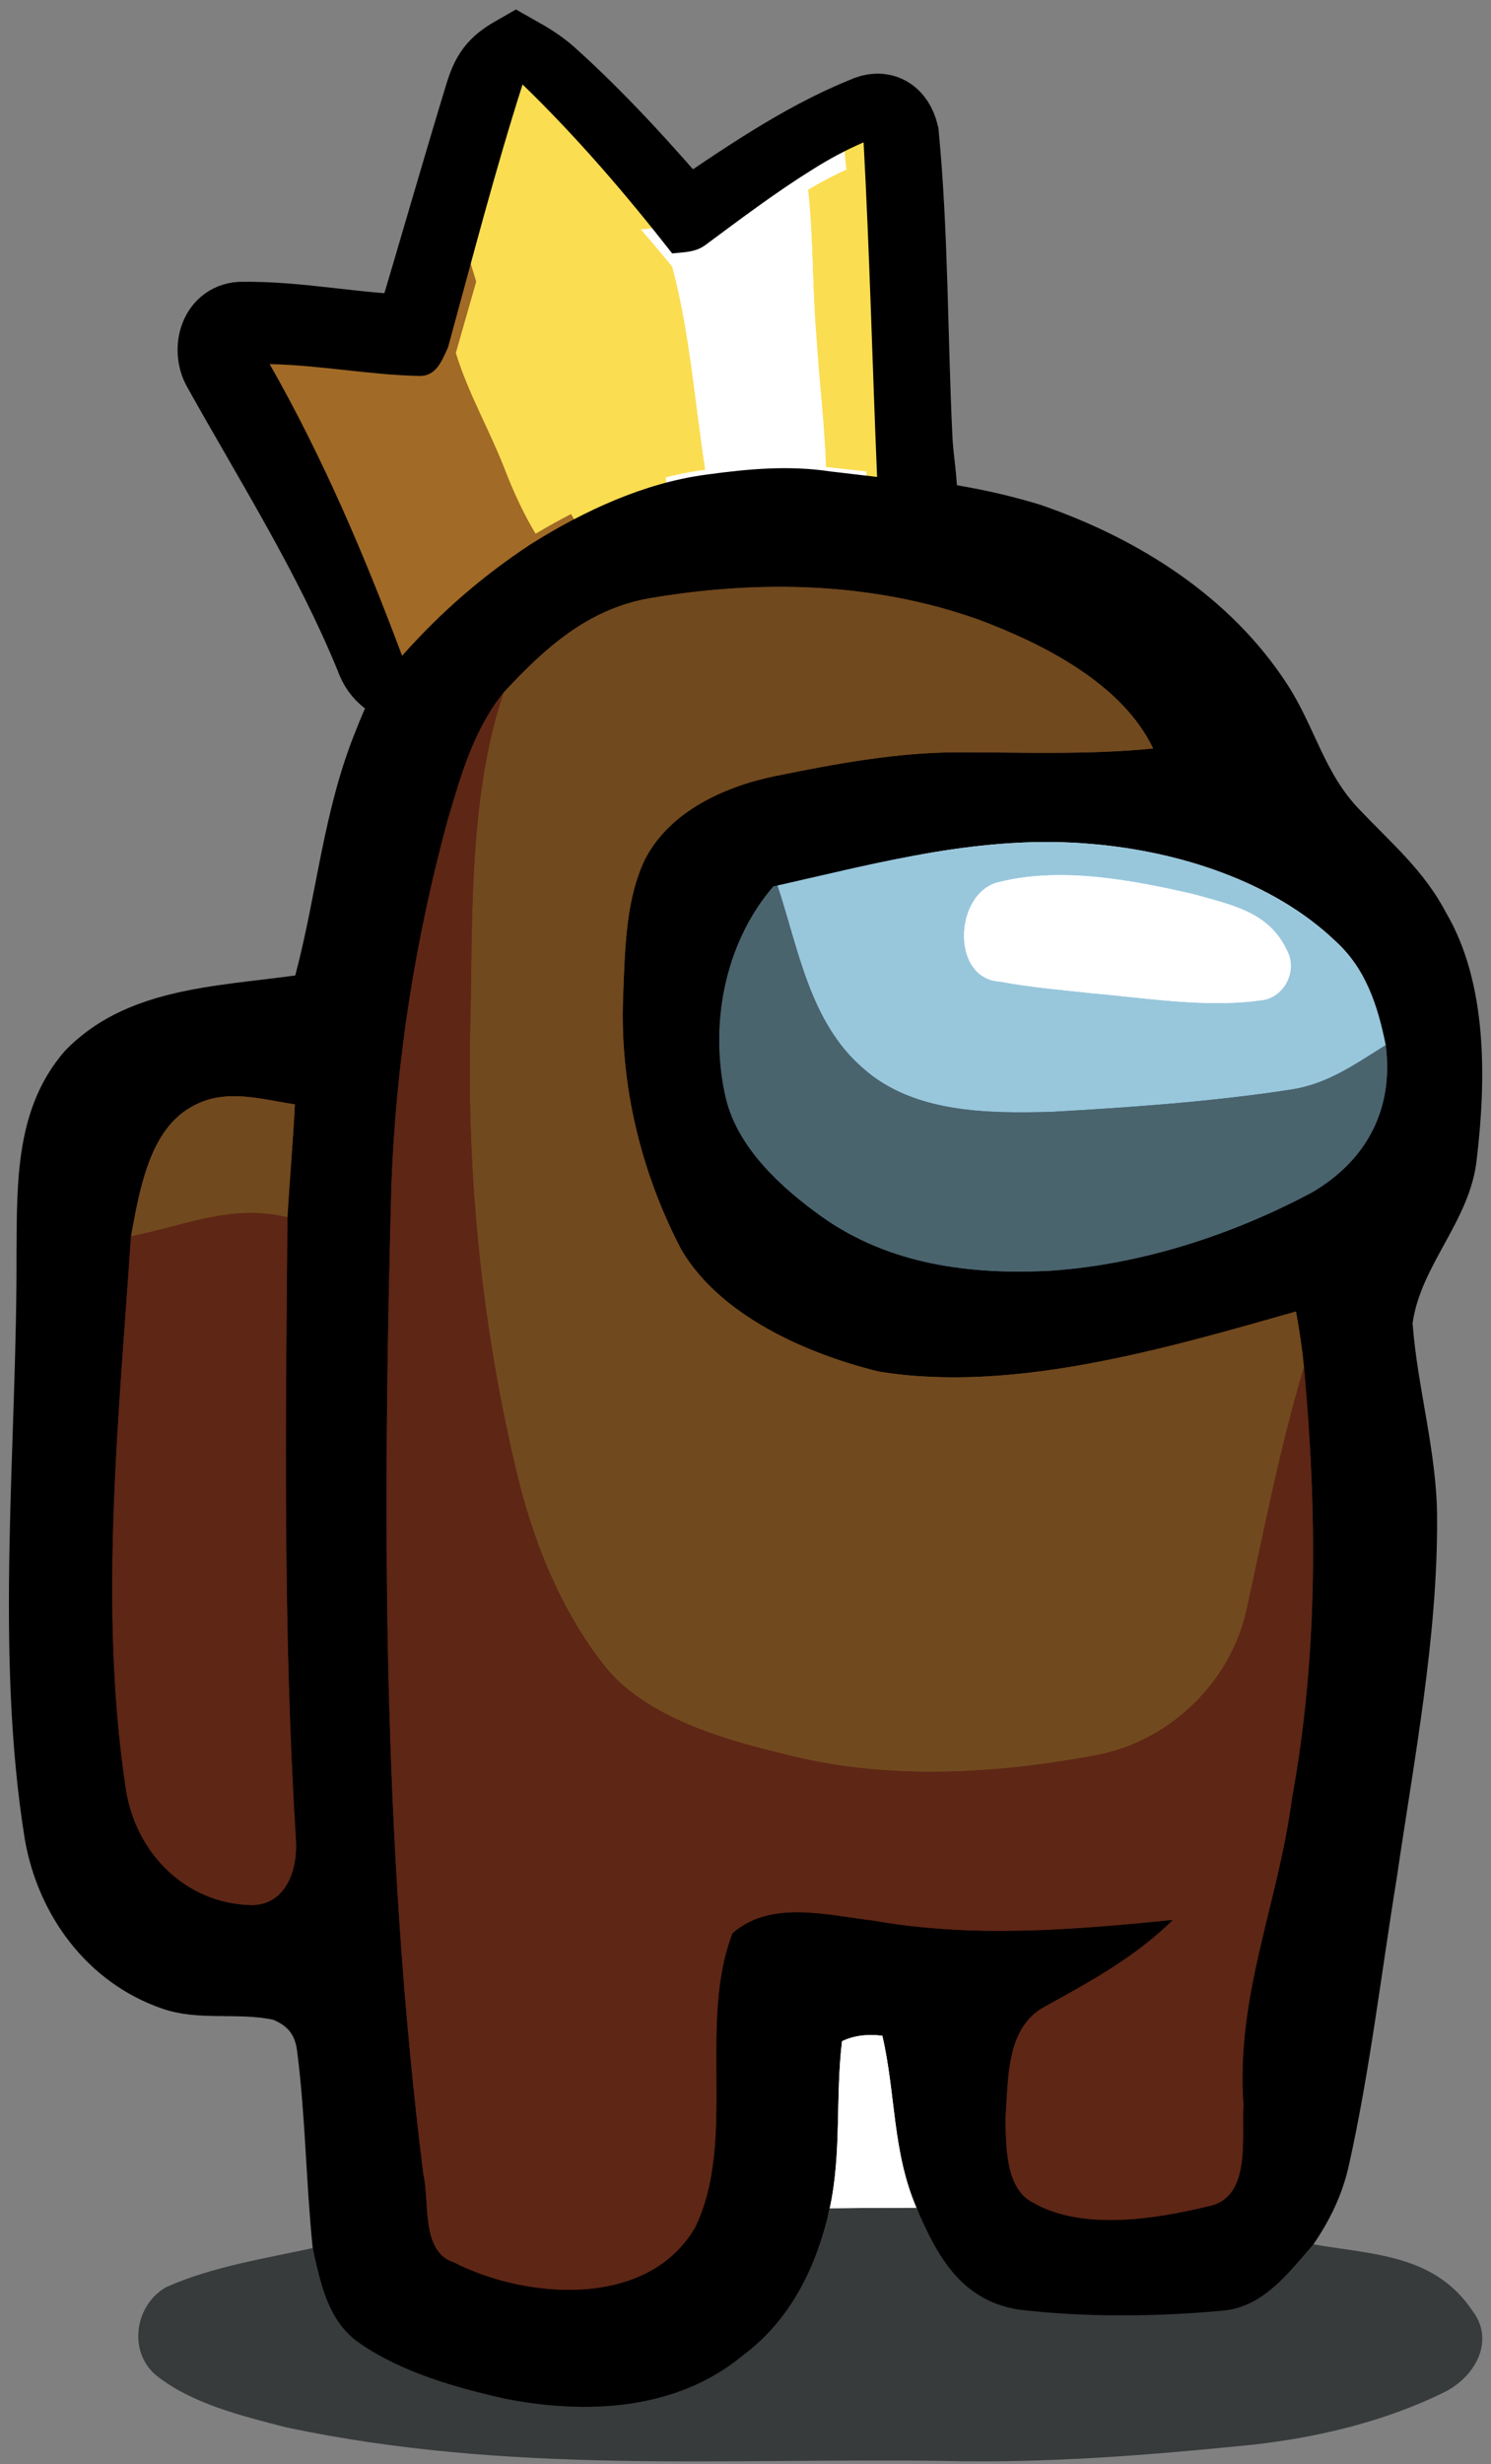 <?xml version="1.0" encoding="UTF-8" standalone="no"?>
<!DOCTYPE svg PUBLIC "-//W3C//DTD SVG 1.1//EN" "http://www.w3.org/Graphics/SVG/1.1/DTD/svg11.dtd">
<svg width="100%" height="100%" viewBox="0 0 112 185" version="1.1" xmlns="http://www.w3.org/2000/svg" xmlns:xlink="http://www.w3.org/1999/xlink" xml:space="preserve" xmlns:serif="http://www.serif.com/" style="fill-rule:evenodd;clip-rule:evenodd;">
    <rect x="0" y="0" width="112" height="185" fill="#808080" stroke="none"/>
    <g transform="matrix(1,0,0,1,0,35)">
        <path id="p2" d="M73.54,11.53C78.37,13.34 84.3,16.33 86.62,21.19C81.74,21.68 76.88,21.47 71.98,21.48C67.39,21.47 62.72,22.35 58.23,23.26C54.44,24.04 50.34,25.89 48.47,29.47C46.94,32.59 46.94,36.59 46.8,39.99C46.57,46.52 48.16,53.03 51.17,58.8C54.09,63.79 60.6,66.63 65.98,67.96C76.07,69.63 87.66,66.21 97.35,63.46C97.6,64.84 97.82,66.25 97.95,67.65C96.15,73.64 94.98,79.76 93.64,85.86C92.4,91.45 87.65,95.91 82.01,96.83C74.54,98.21 66.44,98.63 59.04,96.72C54.51,95.64 48.81,94.02 45.66,90.37C42.17,86.11 39.97,80.57 38.74,75.24C36.09,64.05 34.99,52.49 35.35,41C35.48,33.25 35.31,24.41 37.83,16.99C40.94,13.65 44.13,10.73 48.81,9.91C57.07,8.51 65.59,8.69 73.54,11.53Z" style="fill:rgb(113,73,30);fill-rule:nonzero;stroke:rgb(113,73,30);stroke-width:10px;"/>
        <path id="p3" d="M37.83,16.99C35.31,24.41 35.48,33.25 35.35,41C34.99,52.49 36.09,64.05 38.74,75.24C39.97,80.57 42.17,86.11 45.66,90.37C48.81,94.02 54.51,95.64 59.04,96.72C66.44,98.63 74.54,98.21 82.01,96.83C87.65,95.91 92.4,91.45 93.64,85.86C94.98,79.76 96.15,73.64 97.95,67.65C98.95,78.48 99.01,89.26 97.05,99.99C95.99,108.05 92.83,114.74 93.4,123.01C93.24,125.46 94.03,130.01 90.75,130.63C86.78,131.59 81.32,132.48 77.61,130.36C75.49,129.31 75.58,126 75.53,124C75.76,121.1 75.54,117.19 78.53,115.62C81.98,113.72 85.28,111.92 88.12,109.13C80.53,109.88 73.11,110.51 65.53,109.17C62.1,108.77 57.9,107.61 55.02,110.13C52.39,116.9 55.37,125.73 52.21,132.22C48.67,138.31 39.59,137.63 34.12,134.85C31.59,134.05 32.3,130.32 31.8,128.2C28.71,103.45 28.73,78.89 29.4,54C29.74,44.71 31.2,35.46 33.65,26.49C34.65,23.12 35.59,19.78 37.83,16.99Z" style="fill:rgb(94,38,21);fill-rule:nonzero;stroke:rgb(94,38,21);stroke-width:10px;"/>
        <path id="p4" d="M82,28.36C88.43,28.9 95.58,31.12 100.33,35.67C102.62,37.77 103.49,40.5 104.09,43.46C101.77,44.9 99.74,46.38 96.96,46.8C91.03,47.71 84.99,48.13 79,48.47C74.21,48.6 68.62,48.58 64.82,45.19C60.82,41.73 59.98,36.24 58.4,31.48C66.26,29.71 73.87,27.64 82,28.36ZM82,39.56C86.22,39.93 90.77,40.7 94.97,40.06C96.59,39.71 97.45,37.78 96.67,36.35C95.32,33.46 92.56,32.96 89.78,32.16C85.18,31.09 79.77,30.05 75.13,31.2C71.69,31.88 71.34,38.48 75.12,38.69C77.39,39.12 79.71,39.31 82,39.56Z" style="fill-rule:nonzero;stroke:rgb(152,199,220);stroke-width:10px;"/>
        <path id="p5" d="M58.09,31.55L58.4,31.48C59.98,36.24 60.82,41.73 64.82,45.19C68.62,48.58 74.21,48.6 79,48.47C84.99,48.13 91.03,47.71 96.96,46.8C99.74,46.38 101.77,44.9 104.09,43.46C104.71,48.27 102.65,52.13 98.53,54.53C92.55,57.71 85.78,59.91 79.01,60.39C72.91,60.73 66.77,59.94 61.69,56.31C58.71,54.17 55.48,51.24 54.55,47.54C53.25,42.09 54.38,35.87 58.09,31.55Z" style="fill-rule:nonzero;stroke:rgb(74,100,110);stroke-width:10px;"/>
        <path id="p6" d="M75.13,31.2C79.77,30.05 85.18,31.09 89.78,32.16C92.56,32.96 95.32,33.46 96.67,36.35C97.45,37.78 96.59,39.71 94.97,40.06C90.77,40.7 86.22,39.93 82,39.56C79.71,39.31 77.39,39.12 75.12,38.69C71.34,38.48 71.69,31.88 75.13,31.2Z" style="fill-rule:nonzero;stroke:white;stroke-width:10px;"/>
        <path id="p7" d="M22.15,47.91C22.01,50.74 21.76,53.56 21.59,56.39C17.35,55.36 13.91,57.02 9.84,57.81C10.44,54.58 11.16,50 14.24,48.18C16.77,46.63 19.44,47.5 22.15,47.91Z" style="fill:rgb(113,73,30);fill-rule:nonzero;stroke:rgb(113,73,30);stroke-width:10px;"/>
        <path id="p8" d="M21.59,56.39C21.45,71.92 21.26,87.52 22.22,103.03C22.39,105.21 21.58,107.93 18.99,108.02C13.86,107.96 10.03,103.96 9.41,98.98C7.42,85.55 8.94,71.3 9.84,57.81C13.91,57.02 17.35,55.36 21.59,56.39Z" style="fill:rgb(94,38,21);fill-rule:nonzero;stroke:rgb(94,38,21);stroke-width:10px;"/>
        <path id="p9" d="M63.25,118.24C64.12,117.82 65.13,117.69 66.28,117.83C67.29,122.2 67.03,126.53 68.84,130.74C66.67,130.74 64.5,130.76 62.33,130.78C63.23,126.61 62.75,122.42 63.25,118.24Z" style="fill-rule:nonzero;stroke:white;stroke-width:10px;"/>
    </g>
    <g id="p10" transform="matrix(1,0,0,1,0,35)">
        <path d="M62.33,130.78C64.5,130.76 66.67,130.74 68.84,130.74C70.41,134.38 77.17,131.66 81.46,132.38C86.42,132.98 83.86,134.93 88.83,134.47C91.89,134.22 96.79,135.62 98.66,133.49C103.19,134.27 107.76,134.25 110.6,138.47C112.33,140.73 110.81,143.4 108.57,144.55C104.08,146.78 99,147.99 94.03,148.54C86.37,149.31 78.71,149.93 71,149.75C54.01,149.52 38.27,150.77 21.5,147.23C18.22,146.38 14.37,145.46 11.69,143.29C9.58,141.48 10.16,137.98 12.51,136.69C15.92,135.17 19.86,134.56 23.49,133.77C24.09,136.43 28.63,137.28 31.03,138.92C34.2,141.11 35.23,141.24 38.95,142.08C45.07,143.28 48.8,143.96 53.8,139.83C57.46,137.09 61.33,135.14 62.33,130.78Z" style="fill:rgb(55,59,60);fill-rule:nonzero;"/>
    </g>
    <g transform="matrix(1,0,0,1,0,35)">
        <path id="p1" d="M55.99,0.68C63.32,0.29 71.11,0.73 78.16,2.9C85.49,5.42 92.43,9.78 96.71,16.4C98.81,19.65 99.46,23.05 102.17,25.83C104.53,28.31 106.96,30.36 108.59,33.46C111.75,38.78 111.64,46.06 110.93,52.01C110.46,56.63 106.73,59.93 106.11,64.33C106.46,69.16 107.95,74.07 107.95,78.99C108,87.9 106.21,97.15 104.92,105.99C103.75,113.16 102.91,120.44 101.33,127.53C100.84,129.74 99.93,131.63 98.66,133.49C96.79,135.62 94.89,138.22 91.83,138.47C86.86,138.93 81.42,138.98 76.46,138.38C72.17,137.66 70.41,134.38 68.84,130.74C67.03,126.53 67.29,122.2 66.28,117.83C65.13,117.69 64.12,117.82 63.25,118.24C62.75,122.42 63.23,126.61 62.33,130.78C61.33,135.14 59.46,139.09 55.8,141.83C50.8,145.96 44.07,146.28 37.95,145.08C34.23,144.24 30.2,143.11 27.03,140.92C24.63,139.28 24.09,136.43 23.49,133.77C22.99,128.91 22.95,124 22.34,119.15C22.21,117.86 21.74,117.15 20.53,116.63C17.8,116.05 14.9,116.75 12.15,115.78C6.56,113.84 2.85,108.8 1.86,103.06C-0.43,88.82 1.3,73.34 1.24,59C1.28,53.69 1.16,48.16 4.87,43.9C9.42,39.17 16.12,39.07 22.18,38.23C23.83,32 24.28,25.85 26.74,19.82C29.49,12.74 34.57,5.67 41.79,2.69C46.06,0.89 51.42,0.91 55.99,0.68ZM37.83,16.99C35.59,19.78 34.65,23.12 33.65,26.49C31.2,35.46 29.74,44.71 29.4,54C28.73,78.89 28.71,103.45 31.8,128.2C32.3,130.32 31.59,134.05 34.12,134.85C39.59,137.63 48.67,138.31 52.21,132.22C55.37,125.73 52.39,116.9 55.02,110.13C57.9,107.61 62.1,108.77 65.53,109.17C73.11,110.51 80.53,109.88 88.12,109.13C85.28,111.92 81.98,113.72 78.53,115.62C75.54,117.19 75.76,121.1 75.53,124C75.58,126 75.49,129.31 77.61,130.36C81.32,132.48 86.78,131.59 90.75,130.63C94.03,130.01 93.24,125.46 93.4,123.01C92.83,114.74 95.99,108.05 97.05,99.99C99.01,89.26 98.95,78.48 97.95,67.65C97.82,66.25 97.6,64.84 97.35,63.46C87.66,66.21 76.07,69.63 65.98,67.96C60.6,66.63 54.09,63.79 51.17,58.8C48.16,53.03 46.57,46.52 46.8,39.99C46.94,36.59 46.94,32.59 48.47,29.47C50.34,25.89 54.44,24.04 58.23,23.26C62.72,22.35 67.39,21.47 71.98,21.48C76.88,21.47 81.74,21.68 86.62,21.19C84.3,16.33 78.37,13.34 73.54,11.53C65.59,8.69 57.07,8.51 48.81,9.91C44.13,10.73 40.94,13.65 37.83,16.99ZM58.4,31.48L58.09,31.55C54.38,35.87 53.25,42.09 54.55,47.54C55.48,51.24 58.71,54.17 61.69,56.31C66.77,59.94 72.91,60.73 79.01,60.39C85.78,59.91 92.55,57.71 98.53,54.53C102.65,52.13 104.71,48.27 104.09,43.46C103.49,40.5 102.62,37.77 100.33,35.67C95.58,31.12 88.43,28.9 82,28.36C73.87,27.64 66.26,29.71 58.4,31.48ZM9.84,57.81C8.94,71.3 7.42,85.55 9.41,98.98C10.03,103.96 13.86,107.96 18.99,108.02C21.58,107.93 22.39,105.21 22.22,103.03C21.26,87.52 21.45,71.92 21.59,56.39C21.76,53.56 22.01,50.74 22.15,47.91C19.44,47.5 16.77,46.63 14.24,48.18C11.16,50 10.44,54.58 9.84,57.81Z" style="fill:rgb(1,0,0);fill-rule:nonzero;"/>
        <path id="p21" serif:id="p2" d="M73.54,11.53C78.37,13.34 84.3,16.33 86.62,21.19C81.74,21.68 76.88,21.47 71.98,21.48C67.39,21.47 62.72,22.35 58.23,23.26C54.44,24.04 50.34,25.89 48.47,29.47C46.94,32.59 46.94,36.59 46.8,39.99C46.57,46.52 48.16,53.03 51.17,58.8C54.09,63.79 60.6,66.63 65.98,67.96C76.07,69.63 87.66,66.21 97.35,63.46C97.6,64.84 97.82,66.25 97.95,67.65C96.15,73.64 94.98,79.76 93.64,85.86C92.4,91.45 87.65,95.91 82.01,96.83C74.54,98.21 66.44,98.63 59.04,96.72C54.51,95.64 48.81,94.02 45.66,90.37C42.17,86.11 39.97,80.57 38.74,75.24C36.09,64.05 34.99,52.49 35.35,41C35.48,33.25 35.31,24.41 37.83,16.99C40.94,13.65 44.13,10.73 48.81,9.91C57.07,8.51 65.59,8.69 73.54,11.53Z" style="fill:rgb(113,73,30);fill-rule:nonzero;"/>
        <path id="p31" serif:id="p3" d="M37.83,16.99C35.31,24.41 35.48,33.25 35.35,41C34.99,52.49 36.09,64.05 38.74,75.24C39.97,80.57 42.17,86.11 45.66,90.37C48.81,94.02 54.51,95.64 59.04,96.72C66.44,98.63 74.54,98.21 82.01,96.83C87.65,95.91 92.4,91.45 93.64,85.86C94.98,79.76 96.15,73.64 97.95,67.65C98.95,78.48 99.01,89.26 97.05,99.99C95.99,108.05 92.83,114.74 93.4,123.01C93.24,125.46 94.03,130.01 90.75,130.63C86.78,131.59 81.32,132.48 77.61,130.36C75.49,129.31 75.58,126 75.53,124C75.76,121.1 75.54,117.19 78.53,115.62C81.98,113.72 85.28,111.92 88.12,109.13C80.53,109.88 73.11,110.51 65.53,109.17C62.1,108.77 57.9,107.61 55.02,110.13C52.39,116.9 55.37,125.73 52.21,132.22C48.67,138.31 39.59,137.63 34.12,134.85C31.59,134.05 32.3,130.32 31.8,128.2C28.71,103.45 28.73,78.89 29.4,54C29.74,44.71 31.2,35.46 33.65,26.49C34.65,23.12 35.59,19.78 37.83,16.99Z" style="fill:rgb(94,38,21);fill-rule:nonzero;"/>
        <path id="p41" serif:id="p4" d="M82,28.36C88.43,28.9 95.58,31.12 100.33,35.67C102.62,37.77 103.49,40.5 104.09,43.46C101.77,44.9 99.74,46.38 96.96,46.8C91.03,47.71 84.99,48.13 79,48.47C74.21,48.6 68.62,48.58 64.82,45.19C60.82,41.73 59.98,36.24 58.4,31.48C66.26,29.71 73.87,27.64 82,28.36ZM82,39.56C86.22,39.93 90.77,40.7 94.97,40.06C96.59,39.71 97.45,37.78 96.67,36.35C95.32,33.46 92.56,32.96 89.78,32.16C85.18,31.09 79.77,30.05 75.13,31.2C71.69,31.88 71.34,38.48 75.12,38.69C77.39,39.12 79.71,39.31 82,39.56Z" style="fill:rgb(152,199,220);fill-rule:nonzero;"/>
        <path id="p51" serif:id="p5" d="M58.09,31.55L58.4,31.48C59.98,36.24 60.82,41.73 64.82,45.19C68.62,48.58 74.21,48.6 79,48.47C84.99,48.13 91.03,47.71 96.96,46.8C99.74,46.38 101.77,44.9 104.09,43.46C104.71,48.27 102.65,52.13 98.53,54.53C92.55,57.71 85.78,59.91 79.01,60.39C72.91,60.73 66.77,59.94 61.69,56.31C58.71,54.17 55.48,51.24 54.55,47.54C53.25,42.09 54.38,35.87 58.09,31.55Z" style="fill:rgb(74,100,110);fill-rule:nonzero;"/>
        <path id="p61" serif:id="p6" d="M75.13,31.2C79.77,30.05 85.18,31.09 89.78,32.16C92.56,32.96 95.32,33.46 96.67,36.35C97.45,37.78 96.59,39.71 94.97,40.06C90.77,40.7 86.22,39.93 82,39.56C79.71,39.31 77.39,39.12 75.12,38.69C71.34,38.48 71.69,31.88 75.13,31.2Z" style="fill:white;fill-rule:nonzero;"/>
        <path id="p71" serif:id="p7" d="M22.15,47.91C22.01,50.74 21.76,53.56 21.59,56.39C17.35,55.36 13.91,57.02 9.84,57.81C10.44,54.58 11.16,50 14.24,48.18C15.159,47.617 16.097,47.373 17.048,47.311C18.715,47.201 20.424,47.649 22.15,47.91Z" style="fill:rgb(113,73,30);fill-rule:nonzero;"/>
        <path id="p81" serif:id="p8" d="M21.59,56.39C21.45,71.92 21.26,87.52 22.22,103.03C22.39,105.21 21.58,107.93 18.99,108.02C13.86,107.96 10.03,103.96 9.41,98.98C7.42,85.55 8.94,71.3 9.84,57.81C13.91,57.02 17.35,55.36 21.59,56.39Z" style="fill:rgb(94,38,21);fill-rule:nonzero;"/>
        <path id="p91" serif:id="p9" d="M63.25,118.24C64.12,117.82 65.13,117.69 66.28,117.83C67.29,122.2 67.03,126.53 68.84,130.74C66.67,130.74 64.5,130.76 62.33,130.78C63.23,126.61 62.75,122.42 63.25,118.24Z" style="fill:white;fill-rule:nonzero;"/>
    </g>
    <g transform="matrix(0.608,0,0,0.608,-24.465,-39.862)">
        <g transform="matrix(1,0,0,1,25,72)">
            <path id="p11" serif:id="p1" d="M79,0.48C80.37,1.25 81.7,2.07 82.88,3.12C89.06,8.67 94.58,14.8 99.99,21.09C106.99,16.36 114.24,11.26 122.09,8.07C124.26,7.02 125.7,8.05 126.23,10.17C127.42,22.48 127.31,35.43 127.92,47.82C128.07,50.9 128.81,54.11 128.4,57.17C127.62,58.15 126.26,58.67 125.17,59.29C114.83,57.21 104.5,56.81 94.45,60.54C84.12,64.15 74.87,72.11 66.02,78.51C63.87,77.49 62.43,76.9 61.6,74.51C56.47,61.99 49.33,50.72 42.76,38.97C41.54,36.9 42.23,33.52 44.98,33.36C52.11,33.24 59.23,34.83 66.39,34.96C69.36,25.13 72.16,15.25 75.16,5.43C75.94,2.88 76.67,1.81 79,0.48ZM71.55,37.16C70.79,38.73 70.13,40.46 68.05,40.39C62.11,40.26 56.22,39.16 50.26,39.05C56.59,49.59 61.57,60.68 66.07,72.09C70.75,67.1 75.61,63.1 81.4,59.47C87.77,55.67 94.97,52.5 102.38,51.57C107.36,50.92 112.27,50.49 117.27,51.22C119.11,51.41 120.94,51.64 122.77,51.83C122.21,39.2 121.88,26.54 121.16,13.93C119.05,14.79 117.02,15.83 115.07,17C110.7,19.58 106.6,22.52 102.46,25.43C101.18,26.41 99.83,26.35 98.31,26.51C92.75,19.76 86.89,13.29 80.45,7.37C77.15,17.18 74.42,27.22 71.55,37.16Z" style="fill-rule:nonzero;stroke:black;stroke-width:10px;"/>
            <path id="p22" serif:id="p2" d="M80.45,7.37C86.89,13.29 92.75,19.76 98.31,26.51C100.48,34.65 101.08,43.25 102.38,51.57C94.97,52.5 87.77,55.67 81.4,59.47C79.86,56.91 78.63,54.22 77.56,51.43C75.67,46.59 73.08,42.15 71.55,37.16C74.42,27.22 77.15,17.18 80.45,7.37Z" style="fill-rule:nonzero;stroke:rgb(251,221,81);stroke-width:10px;"/>
            <path id="p32" serif:id="p3" d="M121.16,13.93C121.88,26.54 122.21,39.2 122.77,51.83C120.94,51.64 119.11,51.41 117.27,51.22C117.11,45.8 116.4,40.42 116.09,35C115.56,28.98 115.74,23.01 115.07,17C117.02,15.83 119.05,14.79 121.16,13.93Z" style="fill-rule:nonzero;stroke:rgb(251,221,81);stroke-width:10px;"/>
            <path id="p42" serif:id="p4" d="M115.07,17C115.74,23.01 115.56,28.98 116.09,35C116.4,40.42 117.11,45.8 117.27,51.22C112.27,50.49 107.36,50.92 102.38,51.57C101.08,43.25 100.48,34.65 98.31,26.51C99.83,26.35 101.18,26.41 102.46,25.43C106.6,22.52 110.7,19.58 115.07,17Z" style="fill-rule:nonzero;stroke:white;stroke-width:10px;"/>
            <path id="p52" serif:id="p5" d="M71.55,37.16C73.08,42.15 75.67,46.59 77.56,51.43C78.63,54.22 79.86,56.91 81.4,59.47C75.61,63.1 70.75,67.1 66.07,72.09C61.57,60.68 56.59,49.59 50.26,39.05C56.22,39.16 62.11,40.26 68.05,40.39C70.13,40.46 70.79,38.73 71.55,37.16Z" style="fill-rule:nonzero;stroke:rgb(161,106,38);stroke-width:10px;"/>
        </g>
        <g transform="matrix(1,0,0,1,25,72)">
            <g id="p12" serif:id="p1" transform="matrix(1.035,0,0,1.09,-3.466,-4.043)">
                <path d="M79,0.48C80.37,1.25 81.7,2.07 82.88,3.12C89.06,8.67 94.58,14.8 99.99,21.09C106.99,16.36 114.24,11.26 122.09,8.07C124.26,7.02 125.7,8.05 126.23,10.17C127.42,22.48 127.31,35.43 127.92,47.82C128.07,50.9 128.81,54.11 128.4,57.17C127.62,58.15 126.26,58.67 125.17,59.29C114.83,57.21 104.5,56.81 94.45,60.54C84.12,64.15 74.87,72.11 66.02,78.51C63.87,77.49 62.43,76.9 61.6,74.51C56.47,61.99 49.33,50.72 42.76,38.97C41.54,36.9 42.23,33.52 44.98,33.36C52.11,33.24 59.23,34.83 66.39,34.96C69.36,25.13 72.16,15.25 75.16,5.43C75.94,2.88 76.67,1.81 79,0.48ZM71.55,37.16C70.79,38.73 70.13,40.46 68.05,40.39C62.11,40.26 56.22,39.16 50.26,39.05C56.59,49.59 61.57,60.68 66.07,72.09C70.75,67.1 75.61,63.1 81.4,59.47C87.77,55.67 94.97,52.5 102.38,51.57C107.36,50.92 112.27,50.49 117.27,51.22C119.11,51.41 120.94,51.64 122.77,51.83C122.21,39.2 121.88,26.54 121.16,13.93C119.05,14.79 117.02,15.83 115.07,17C110.7,19.58 106.6,22.52 102.46,25.43C101.18,26.41 99.83,26.35 98.31,26.51C92.75,19.76 86.89,13.29 80.45,7.37C77.15,17.18 74.42,27.22 71.55,37.16Z" style="fill-rule:nonzero;"/>
            </g>
            <path id="p23" serif:id="p2" d="M80.45,7.37C86.89,13.29 92.75,19.76 98.31,26.51C100.48,34.65 101.08,43.25 102.38,51.57C94.97,52.5 87.77,55.67 81.4,59.47C79.86,56.91 78.63,54.22 77.56,51.43C75.67,46.59 73.08,42.15 71.55,37.16C74.42,27.22 77.15,17.18 80.45,7.37Z" style="fill:rgb(251,221,81);fill-rule:nonzero;"/>
            <path id="p33" serif:id="p3" d="M121.16,13.93C121.88,26.54 122.21,39.2 122.77,51.83C120.94,51.64 119.11,51.41 117.27,51.22C117.11,45.8 116.4,40.42 116.09,35C115.56,28.98 115.74,23.01 115.07,17C117.02,15.83 119.05,14.79 121.16,13.93Z" style="fill:rgb(251,221,81);fill-rule:nonzero;"/>
            <path id="p43" serif:id="p4" d="M115.07,17C115.74,23.01 115.56,28.98 116.09,35C116.4,40.42 117.11,45.8 117.27,51.22C112.27,50.49 107.36,50.92 102.38,51.57C101.08,43.25 100.48,34.65 98.31,26.51C99.83,26.35 101.18,26.41 102.46,25.43C106.6,22.52 110.7,19.58 115.07,17Z" style="fill:white;fill-rule:nonzero;"/>
            <path id="p53" serif:id="p5" d="M71.55,37.16C73.08,42.15 75.67,46.59 77.56,51.43C78.63,54.22 79.86,56.91 81.4,59.47C75.61,63.1 70.75,67.1 66.07,72.09C61.57,60.68 56.59,49.59 50.26,39.05C56.22,39.16 62.11,40.26 68.05,40.39C70.13,40.46 70.79,38.73 71.55,37.16Z" style="fill:rgb(161,106,38);fill-rule:nonzero;"/>
        </g>
    </g>
</svg>
